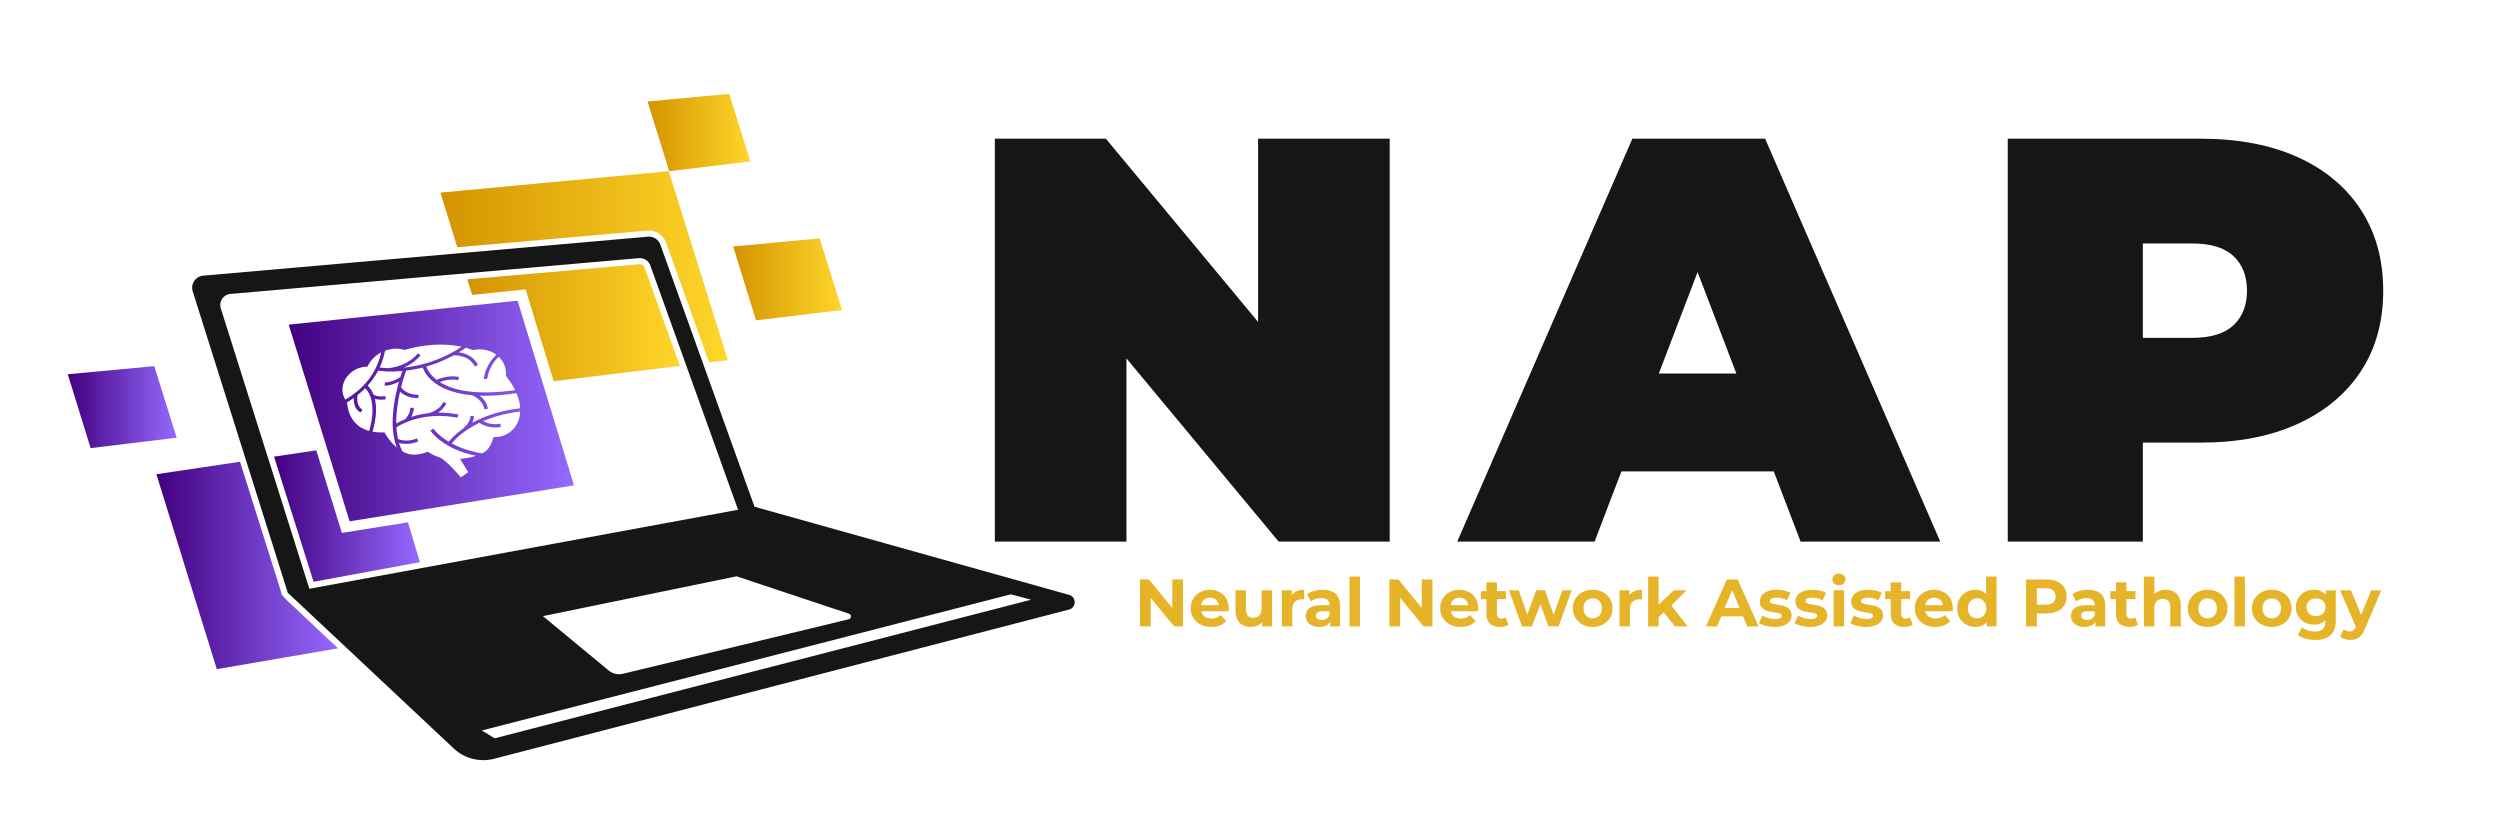 <?xml version="1.0" encoding="utf-8"?>
<!-- Generator: Adobe Illustrator 16.0.0, SVG Export Plug-In . SVG Version: 6.00 Build 0)  -->
<!DOCTYPE svg PUBLIC "-//W3C//DTD SVG 1.1//EN" "http://www.w3.org/Graphics/SVG/1.1/DTD/svg11.dtd">
<svg version="1.1" id="Ebene_1" xmlns="http://www.w3.org/2000/svg" xmlns:xlink="http://www.w3.org/1999/xlink" x="0px" y="0px"
	 width="365px" height="119.166px" viewBox="0 0 365 119.166" enable-background="new 0 0 365 119.166" xml:space="preserve">
<g>
	<g>
		<polygon fill="#161616" points="183.68,46.998 161.456,20.248 145.245,20.248 145.245,79.076 164.463,79.076 164.463,52.326 
			186.688,79.076 202.896,79.076 202.896,20.248 183.68,20.248 		"/>
		<path fill="#161616" d="M238.324,20.248l-25.568,58.828h20.053l3.918-10.253h22.244l3.918,10.253h20.389l-25.57-58.828H238.324z
			 M242.188,54.537l5.66-14.816l5.664,14.816H242.188z"/>
		<path fill="#161616" d="M344.688,30.627c-2.172-3.334-5.252-5.895-9.232-7.689c-3.982-1.792-8.705-2.689-14.164-2.689h-28.158
			v58.828h19.721V64.621h8.438c5.459,0,10.182-0.912,14.164-2.731c3.98-1.819,7.061-4.382,9.232-7.688
			c2.174-3.307,3.26-7.229,3.26-11.766C347.947,37.896,346.861,33.963,344.688,30.627z M326.096,47.478
			c-1.309,1.233-3.328,1.848-6.057,1.848h-7.186V35.543h7.186c2.729,0,4.748,0.618,6.057,1.85c1.309,1.234,1.965,2.914,1.965,5.043
			S327.404,46.246,326.096,47.478z"/>
	</g>
	<linearGradient id="SVGID_1_" gradientUnits="userSpaceOnUse" x1="9.893" y1="59.44" x2="25.795" y2="59.44">
		<stop  offset="0" style="stop-color:#42007F"/>
		<stop  offset="1" style="stop-color:#956AFF"/>
	</linearGradient>
	<polygon fill="url(#SVGID_1_)" points="22.526,53.455 9.893,54.64 13.233,65.425 25.795,63.906 	"/>
	<g>
		<linearGradient id="SVGID_2_" gradientUnits="userSpaceOnUse" x1="40.01" y1="75.344" x2="61.305" y2="75.344">
			<stop  offset="0" style="stop-color:#42007F"/>
			<stop  offset="1" style="stop-color:#956AFF"/>
		</linearGradient>
		<polygon fill="url(#SVGID_2_)" points="61.305,82.078 59.563,76.26 49.913,77.805 46.178,65.748 40.01,66.672 45.782,84.938 		"/>
		<linearGradient id="SVGID_3_" gradientUnits="userSpaceOnUse" x1="22.834" y1="82.555" x2="49.358" y2="82.555">
			<stop  offset="0" style="stop-color:#42007F"/>
			<stop  offset="1" style="stop-color:#956AFF"/>
		</linearGradient>
		<polygon fill="url(#SVGID_3_)" points="41.733,87.499 41.151,86.829 40.86,85.845 35.045,67.413 22.834,69.237 31.653,97.695 
			49.358,94.655 		"/>
	</g>
	<g>
		<linearGradient id="SVGID_4_" gradientUnits="userSpaceOnUse" x1="94.543" y1="19.349" x2="109.549" y2="19.349">
			<stop  offset="0" style="stop-color:#D49400"/>
			<stop  offset="1" style="stop-color:#FFD62A"/>
		</linearGradient>
		<polygon fill="url(#SVGID_4_)" points="109.549,23.563 106.465,13.702 94.543,14.82 97.698,24.995 		"/>
		<linearGradient id="SVGID_5_" gradientUnits="userSpaceOnUse" x1="107.036" y1="40.789" x2="122.938" y2="40.789">
			<stop  offset="0" style="stop-color:#D49400"/>
			<stop  offset="1" style="stop-color:#FFD62A"/>
		</linearGradient>
		<polygon fill="url(#SVGID_5_)" points="119.67,34.804 107.036,35.988 110.379,46.775 122.938,45.257 		"/>
		<g>
			<linearGradient id="SVGID_6_" gradientUnits="userSpaceOnUse" x1="64.301" y1="38.951" x2="106.268" y2="38.951">
				<stop  offset="0" style="stop-color:#D49400"/>
				<stop  offset="1" style="stop-color:#FFD62A"/>
			</linearGradient>
			<path fill="url(#SVGID_6_)" d="M94.518,33.668c0.076-0.008,0.156-0.01,0.232-0.01c1.115,0,2.119,0.704,2.498,1.755l6.285,17.494
				l2.734-0.331l-8.627-27.581l-33.34,3.129l2.471,7.974L94.518,33.668z"/>
			<linearGradient id="SVGID_7_" gradientUnits="userSpaceOnUse" x1="68.225" y1="47.113" x2="99.266" y2="47.113">
				<stop  offset="0" style="stop-color:#D49400"/>
				<stop  offset="1" style="stop-color:#FFD62A"/>
			</linearGradient>
			<path fill="url(#SVGID_7_)" d="M80.834,55.65l18.432-2.227l-5.162-14.368c-0.104-0.289-0.377-0.48-0.682-0.48
				c-0.02,0-0.043,0.002-0.064,0.002l-25.133,2.204l0.705,2.28l7.809-0.817L80.834,55.65z"/>
		</g>
	</g>
	<linearGradient id="SVGID_8_" gradientUnits="userSpaceOnUse" x1="42.147" y1="60.004" x2="83.803" y2="60.004">
		<stop  offset="0" style="stop-color:#42007F"/>
		<stop  offset="1" style="stop-color:#956AFF"/>
	</linearGradient>
	<path fill="url(#SVGID_8_)" d="M75.567,43.898l-33.42,3.503l8.896,28.709l32.76-5.248L75.567,43.898z M69.04,51.106
		c0.16-0.033,0.324-0.06,0.492-0.075c1.129-0.114,2.16,0.184,2.939,0.761c-1.686,1.576-1.838,3.506-1.84,3.536l0.516-0.016
		c0.008-0.11,0.15-1.82,1.676-3.218c0.645,0.618,1.043,1.465,1.059,2.434c0.002,0.118-0.002,0.236-0.012,0.352
		c0.576,0.719,1.014,1.416,1.34,2.08c-5.881,0.839-9.066-0.054-10.736-1.016c-0.096-0.056-0.186-0.111-0.273-0.167
		c0.555-0.207,1.611-0.503,2.682-0.27l0.162-0.465c-1.455-0.318-2.834,0.207-3.301,0.414c-0.99-0.771-1.375-1.57-1.506-1.938
		c1.258-0.355,2.609-0.877,3.986-1.637c0.328-0.013,2.252-0.031,3.092,1.621l0.473-0.238c-0.678-1.331-1.959-1.717-2.799-1.825
		c0.34-0.206,0.68-0.428,1.02-0.666C68.358,50.87,68.704,50.979,69.04,51.106z M56.217,51.195c0.365-0.136,0.748-0.225,1.15-0.266
		c0.598-0.062,1.17,0,1.688,0.157c2.707-0.783,5.689-1.036,8.34-0.462c-3.105,2.074-6.17,2.821-8.457,3.047
		c0.828-0.344,1.736-0.907,2.473-1.815l-0.404-0.263c-1.498,1.848-3.873,2.122-4.313,2.159c-0.566-0.02-0.996-0.063-1.256-0.098
		c0.201-0.434,0.357-0.854,0.48-1.249C56.049,51.988,56.147,51.581,56.217,51.195z M49.997,56.944
		c-0.029-1.688,1.439-3.211,3.281-3.398c0.127-0.014,0.252-0.018,0.373-0.018c0.396-0.868,1.107-1.606,1.998-2.077
		c-0.061,0.279-0.135,0.568-0.227,0.865c-0.777,2.503-2.459,4.525-5.002,6.035C50.161,57.948,50.008,57.469,49.997,56.944z
		 M53.901,62.92c-1.402-0.383-2.988-1.42-3.229-4.178c0.348-0.206,0.674-0.422,0.98-0.64c-0.027,0.646,0.09,1.683,1.006,2.122
		l0.271-0.429c-0.91-0.437-0.773-1.773-0.723-2.112c0.408-0.325,0.777-0.659,1.109-0.994C53.79,57.127,55.075,58.778,53.901,62.92z
		 M56.133,63.127c-0.066-0.013-0.814,0.071-1.738-0.096c0.625-2.188,0.596-3.733,0.336-4.793c0.307,0.086,0.727,0.151,1.256,0.098
		c0.107-0.012,0.217-0.026,0.334-0.047l-0.055-0.47c-0.953,0.174-1.543-0.09-1.725-0.191c-0.275-0.708-0.641-1.118-0.865-1.319
		c0.66-0.733,1.158-1.478,1.533-2.194c0.256,0.036,0.732,0.092,1.385,0.115v0.005c0.008,0,0.039,0,0.084-0.005
		c0.572,0.017,1.275,0.005,2.07-0.065c-0.074,0.204-0.174,0.502-0.289,0.871c-0.248,0.177-1.184,0.785-2.258,0.791l-0.045,0.479
		c0.113,0,0.227-0.006,0.334-0.018c0.715-0.07,1.34-0.343,1.766-0.576c-0.309,1.08-0.652,2.526-0.822,4.062
		c-0.246,2.213-0.072,4.085,0.496,5.568C56.792,64.388,56.133,63.127,56.133,63.127z M68.362,68.938l-1.076,0.759
		c0,0-2.303-2.773-3.291-2.994c-0.445-0.104-1.027-0.423-1.527-0.742c-0.818,0.285-1.541,0.464-2.229,0.408
		c-0.535-0.04-1.027-0.211-1.471-0.454c-0.211-0.39-0.383-0.808-0.516-1.242c0.357,0.091,0.875,0.176,1.494,0.113
		c0.402-0.04,0.842-0.143,1.309-0.339l-0.176-0.434c-1.336,0.563-2.451,0.213-2.777,0.084c-0.125-0.549-0.197-1.126-0.23-1.71
		c0.662-0.43,3.967-2.351,8.924-1.403l0.15-0.469c-1.08-0.207-2.082-0.285-2.998-0.274c0.48-0.302,0.967-0.75,1.221-1.396
		l-0.484-0.127c-0.438,1.115-1.809,1.53-2.08,1.604c-1.002,0.111-1.871,0.32-2.598,0.557c0.219-0.356,0.422-0.826,0.412-1.363
		l-0.52,0.05c0.014,0.808-0.586,1.467-0.754,1.634c-0.57,0.24-1.006,0.473-1.293,0.647c-0.025-1.638,0.242-3.302,0.555-4.676
		c0.422,0.415,1.244,0.958,2.66,0.957l0.047-0.479c-1.668,0.003-2.377-0.845-2.557-1.104c0.305-1.202,0.621-2.104,0.742-2.436
		c0.744-0.09,1.561-0.231,2.424-0.452c0.162,0.484,0.715,1.689,2.406,2.678c1.271,0.742,2.881,1.196,4.814,1.369
		c0.264,0.116,1.598,0.779,1.766,2.064l0.518-0.103c-0.117-0.882-0.678-1.503-1.188-1.896c1.111,0.036,2.314-0.012,3.613-0.14
		c0.57-0.062,1.158-0.134,1.762-0.225c0.334,0.788,0.506,1.527,0.539,2.204c-3.186,0.368-5.486,1.277-7.037,2.138
		c0.18-0.327,0.297-0.69,0.25-1.054l-0.514,0.096c0.107,0.866-1.1,1.823-1.111,1.831v0.004c-1.102,0.796-1.74,1.521-2.018,1.876
		c-1.584-0.949-2.227-1.89-2.24-1.911l-0.451,0.271c0.096,0.146,1.813,2.698,6.68,3.687c-1.213,0.402-2.348,0.444-2.348,0.444
		L68.362,68.938z M72.143,63.814c-0.031,0-0.063,0-0.094-0.002c-0.23,0.869-0.637,1.793-1.35,2.21
		c-0.104,0.062-0.209,0.117-0.316,0.171c-1.902-0.313-3.355-0.868-4.438-1.452c0.408-0.507,1.648-1.867,4.055-3.012
		c0.348,0.247,1.313,0.804,2.795,0.654c0.104-0.009,0.211-0.022,0.318-0.042l-0.043-0.471c-1.227,0.203-2.084-0.146-2.516-0.393
		c1.418-0.613,3.203-1.134,5.398-1.391C75.852,62.391,74.143,63.859,72.143,63.814z"/>
	<g>
		<g>
			<path fill="#161616" d="M156.09,86.852l-45.932-12.867l-13.75-38.27c-0.271-0.753-1.016-1.229-1.813-1.158l-64.936,5.69
				c-1.121,0.096-1.865,1.211-1.525,2.284l13.881,44.008l3.152-0.579L32.233,45.015c-0.313-0.986,0.371-2.009,1.4-2.098
				l59.646-5.228c0.732-0.063,1.416,0.373,1.664,1.064l12.816,35.673l-26.627,4.905L45.168,85.96l-3.152,0.579l24.225,22.733
				c1.58,1.483,3.809,2.051,5.904,1.509l83.926-21.783C157.17,88.713,157.186,87.156,156.09,86.852z M107.543,84.139l16.381,5.455
				c0.42,0.114,0.414,0.711-0.008,0.817l-32.928,7.951c-0.799,0.207-1.652-0.011-2.254-0.577l-9.465-7.828L107.543,84.139z
				 M72.219,107.792l-1.869-1.143l77.236-19.878l2.951,0.787L72.219,107.792z"/>
		</g>
	</g>
	<g>
		<path fill="#E5B429" d="M166.432,91.453v-6.855h1.313l4.044,4.937h-0.637v-4.937h1.566v6.855h-1.301l-4.056-4.937H168v4.937
			H166.432z"/>
		<path fill="#E5B429" d="M176.852,91.531c-0.602,0-1.127-0.116-1.582-0.352c-0.453-0.236-0.803-0.558-1.053-0.966
			c-0.246-0.407-0.371-0.873-0.371-1.396c0-0.527,0.123-0.997,0.367-1.405c0.246-0.407,0.578-0.728,1.004-0.959
			s0.904-0.348,1.439-0.348c0.516,0,0.98,0.111,1.396,0.329c0.414,0.218,0.74,0.532,0.984,0.94c0.24,0.407,0.361,0.896,0.361,1.463
			c0,0.06-0.004,0.126-0.01,0.2c-0.008,0.077-0.014,0.146-0.021,0.211h-4.279v-0.891h3.477l-0.586,0.265
			c0-0.273-0.057-0.514-0.168-0.714c-0.111-0.203-0.264-0.362-0.459-0.475c-0.195-0.116-0.426-0.173-0.686-0.173
			c-0.262,0-0.492,0.057-0.691,0.173c-0.199,0.112-0.354,0.273-0.465,0.479c-0.111,0.207-0.166,0.45-0.166,0.729v0.236
			c0,0.287,0.064,0.54,0.191,0.759c0.127,0.22,0.307,0.385,0.537,0.499c0.232,0.115,0.506,0.173,0.82,0.173
			c0.279,0,0.525-0.045,0.738-0.129c0.211-0.084,0.406-0.213,0.582-0.381l0.813,0.88c-0.242,0.274-0.543,0.485-0.91,0.633
			C177.75,91.458,177.328,91.531,176.852,91.531z"/>
		<path fill="#E5B429" d="M182.639,91.531c-0.438,0-0.828-0.084-1.17-0.254c-0.344-0.171-0.609-0.43-0.799-0.779
			c-0.188-0.35-0.283-0.795-0.283-1.338v-2.977h1.527v2.754c0,0.437,0.094,0.758,0.279,0.962c0.188,0.207,0.449,0.31,0.787,0.31
			c0.236,0,0.445-0.051,0.629-0.151c0.182-0.103,0.326-0.257,0.432-0.47c0.104-0.212,0.156-0.479,0.156-0.798v-2.606h1.527v5.27
			h-1.449v-1.449l0.264,0.421c-0.176,0.365-0.436,0.642-0.779,0.828C183.418,91.438,183.045,91.531,182.639,91.531z"/>
		<path fill="#E5B429" d="M187.145,91.453v-5.27h1.459v1.489l-0.205-0.431c0.154-0.373,0.408-0.654,0.752-0.848
			c0.348-0.191,0.768-0.289,1.264-0.289v1.411c-0.064-0.006-0.123-0.012-0.176-0.016c-0.051-0.002-0.107-0.004-0.166-0.004
			c-0.418,0-0.756,0.118-1.014,0.356c-0.258,0.239-0.387,0.609-0.387,1.112v2.487H187.145z"/>
		<path fill="#E5B429" d="M192.609,91.531c-0.412,0-0.766-0.07-1.059-0.211c-0.295-0.139-0.518-0.33-0.676-0.572
			c-0.156-0.241-0.234-0.513-0.234-0.813c0-0.312,0.076-0.588,0.23-0.821c0.152-0.235,0.395-0.419,0.729-0.554
			c0.334-0.134,0.768-0.201,1.303-0.201h1.4v0.891h-1.234c-0.357,0-0.605,0.06-0.738,0.176c-0.135,0.119-0.201,0.265-0.201,0.441
			c0,0.196,0.076,0.352,0.23,0.465c0.154,0.114,0.365,0.172,0.631,0.172c0.254,0,0.484-0.061,0.686-0.181
			c0.203-0.122,0.35-0.3,0.441-0.532l0.234,0.704c-0.111,0.338-0.313,0.597-0.607,0.772
			C193.451,91.444,193.072,91.531,192.609,91.531z M194.215,91.453v-1.028l-0.098-0.226v-1.841c0-0.327-0.1-0.581-0.299-0.764
			c-0.199-0.185-0.504-0.273-0.916-0.273c-0.279,0-0.557,0.044-0.828,0.132c-0.27,0.088-0.5,0.207-0.689,0.355l-0.549-1.066
			c0.287-0.203,0.633-0.359,1.037-0.471c0.406-0.108,0.818-0.166,1.236-0.166c0.801,0,1.426,0.189,1.869,0.568
			c0.445,0.379,0.666,0.969,0.666,1.773v3.006H194.215z"/>
		<path fill="#E5B429" d="M197.025,91.453v-7.267h1.527v7.267H197.025z"/>
		<path fill="#E5B429" d="M202.854,91.453v-6.855h1.311l4.045,4.937h-0.637v-4.937h1.566v6.855h-1.301l-4.055-4.937h0.637v4.937
			H202.854z"/>
		<path fill="#E5B429" d="M213.273,91.531c-0.602,0-1.127-0.116-1.582-0.352c-0.453-0.236-0.805-0.558-1.053-0.966
			c-0.25-0.407-0.373-0.873-0.373-1.396c0-0.527,0.123-0.997,0.367-1.405c0.246-0.407,0.58-0.728,1.004-0.959
			s0.906-0.348,1.439-0.348c0.518,0,0.982,0.111,1.396,0.329c0.416,0.218,0.742,0.532,0.984,0.94
			c0.24,0.407,0.361,0.896,0.361,1.463c0,0.06-0.002,0.126-0.01,0.2c-0.006,0.077-0.014,0.146-0.02,0.211h-4.279v-0.891h3.477
			l-0.588,0.265c0-0.273-0.055-0.514-0.166-0.714c-0.111-0.203-0.264-0.362-0.461-0.475c-0.195-0.116-0.424-0.173-0.686-0.173
			c-0.26,0-0.49,0.057-0.689,0.173c-0.199,0.112-0.354,0.273-0.465,0.479c-0.111,0.207-0.168,0.45-0.168,0.729v0.236
			c0,0.287,0.064,0.54,0.191,0.759c0.127,0.22,0.309,0.385,0.539,0.499c0.232,0.115,0.504,0.173,0.818,0.173
			c0.281,0,0.525-0.045,0.738-0.129s0.406-0.213,0.582-0.381l0.814,0.88c-0.242,0.274-0.547,0.485-0.912,0.633
			C214.17,91.458,213.748,91.531,213.273,91.531z"/>
		<path fill="#E5B429" d="M216.211,87.478v-1.176h3.65v1.176H216.211z M218.992,91.531c-0.621,0-1.104-0.158-1.451-0.475
			c-0.346-0.315-0.518-0.789-0.518-1.415V85.02h1.527v4.604c0,0.221,0.059,0.393,0.176,0.513s0.277,0.182,0.48,0.182
			c0.242,0,0.447-0.064,0.617-0.197l0.412,1.078c-0.158,0.11-0.346,0.195-0.563,0.249C219.453,91.503,219.227,91.531,218.992,91.531
			z"/>
		<path fill="#E5B429" d="M222.205,91.453l-1.9-5.27h1.439l1.576,4.535h-0.686l1.645-4.535h1.293l1.598,4.535h-0.686l1.625-4.535
			h1.352l-1.908,5.27h-1.48l-1.4-3.887h0.451l-1.449,3.887H222.205z"/>
		<path fill="#E5B429" d="M232.537,91.531c-0.561,0-1.059-0.116-1.494-0.352c-0.434-0.236-0.775-0.558-1.029-0.966
			c-0.25-0.407-0.377-0.873-0.377-1.396c0-0.527,0.127-0.997,0.377-1.405c0.254-0.407,0.596-0.728,1.029-0.959
			c0.436-0.231,0.934-0.348,1.494-0.348c0.555,0,1.051,0.116,1.488,0.348s0.779,0.55,1.029,0.956
			c0.246,0.403,0.371,0.875,0.371,1.408c0,0.523-0.125,0.989-0.371,1.396c-0.25,0.408-0.592,0.729-1.029,0.966
			C233.588,91.415,233.092,91.531,232.537,91.531z M232.537,90.277c0.254,0,0.484-0.058,0.686-0.176
			c0.203-0.117,0.363-0.285,0.48-0.504s0.176-0.479,0.176-0.78c0-0.306-0.059-0.565-0.176-0.782c-0.117-0.215-0.277-0.381-0.48-0.5
			c-0.201-0.116-0.432-0.176-0.686-0.176c-0.256,0-0.482,0.06-0.686,0.176c-0.201,0.119-0.365,0.285-0.484,0.5
			c-0.121,0.217-0.182,0.477-0.182,0.782c0,0.302,0.061,0.562,0.182,0.78c0.119,0.219,0.283,0.387,0.484,0.504
			C232.055,90.22,232.281,90.277,232.537,90.277z"/>
		<path fill="#E5B429" d="M236.445,91.453v-5.27h1.459v1.489l-0.205-0.431c0.154-0.373,0.408-0.654,0.752-0.848
			c0.348-0.191,0.768-0.289,1.264-0.289v1.411c-0.064-0.006-0.125-0.012-0.176-0.016c-0.053-0.002-0.107-0.004-0.166-0.004
			c-0.418,0-0.756,0.118-1.014,0.356c-0.258,0.239-0.387,0.609-0.387,1.112v2.487H236.445z"/>
		<path fill="#E5B429" d="M240.627,91.453v-7.267h1.527v7.267H240.627z M241.891,90.375l0.037-1.859l2.459-2.332h1.822l-2.359,2.399
			l-0.795,0.646L241.891,90.375z M244.555,91.453l-1.783-2.213l0.959-1.187l2.674,3.399H244.555z"/>
		<path fill="#E5B429" d="M249.068,91.453l3.055-6.855h1.568l3.066,6.855h-1.666l-2.508-6.053h0.627l-2.516,6.053H249.068z
			 M250.598,89.984l0.42-1.205h3.525l0.432,1.205H250.598z"/>
		<path fill="#E5B429" d="M259.088,91.531c-0.453,0-0.883-0.054-1.299-0.16c-0.416-0.109-0.742-0.243-0.984-0.408l0.51-1.097
			c0.24,0.151,0.525,0.273,0.857,0.367c0.33,0.096,0.652,0.142,0.973,0.142c0.355,0,0.604-0.042,0.75-0.126
			c0.146-0.085,0.221-0.203,0.221-0.353c0-0.124-0.057-0.218-0.172-0.279c-0.113-0.062-0.266-0.109-0.457-0.143
			c-0.188-0.032-0.395-0.064-0.619-0.097c-0.227-0.033-0.455-0.077-0.682-0.133c-0.229-0.056-0.436-0.14-0.627-0.25
			c-0.189-0.111-0.34-0.261-0.455-0.45c-0.115-0.19-0.17-0.436-0.17-0.736c0-0.331,0.096-0.626,0.287-0.88
			c0.193-0.255,0.473-0.456,0.838-0.602c0.367-0.147,0.803-0.222,1.313-0.222c0.359,0,0.725,0.04,1.098,0.118
			c0.371,0.078,0.68,0.191,0.93,0.343l-0.51,1.088c-0.254-0.151-0.512-0.255-0.77-0.311c-0.256-0.054-0.508-0.082-0.748-0.082
			c-0.34,0-0.588,0.046-0.746,0.138c-0.154,0.091-0.232,0.209-0.232,0.352c0,0.131,0.055,0.229,0.17,0.294
			c0.115,0.064,0.266,0.118,0.455,0.157c0.189,0.038,0.396,0.072,0.623,0.103c0.225,0.029,0.451,0.073,0.68,0.132
			c0.229,0.058,0.438,0.143,0.623,0.249c0.186,0.107,0.336,0.256,0.455,0.441c0.117,0.185,0.176,0.43,0.176,0.729
			c0,0.327-0.098,0.616-0.295,0.867c-0.195,0.251-0.477,0.447-0.846,0.592C260.064,91.458,259.615,91.531,259.088,91.531z"/>
		<path fill="#E5B429" d="M264.287,91.531c-0.451,0-0.883-0.054-1.297-0.16c-0.416-0.109-0.744-0.243-0.984-0.408l0.508-1.097
			c0.242,0.151,0.527,0.273,0.857,0.367c0.328,0.096,0.654,0.142,0.975,0.142c0.352,0,0.602-0.042,0.748-0.126
			c0.148-0.085,0.221-0.203,0.221-0.353c0-0.124-0.057-0.218-0.17-0.279c-0.115-0.062-0.268-0.109-0.457-0.143
			c-0.189-0.032-0.396-0.064-0.621-0.097c-0.225-0.033-0.453-0.077-0.68-0.133c-0.23-0.056-0.439-0.14-0.629-0.25
			c-0.189-0.111-0.34-0.261-0.453-0.45c-0.115-0.19-0.172-0.436-0.172-0.736c0-0.331,0.096-0.626,0.287-0.88
			c0.191-0.255,0.473-0.456,0.838-0.602c0.365-0.147,0.805-0.222,1.314-0.222c0.357,0,0.723,0.04,1.094,0.118
			c0.373,0.078,0.684,0.191,0.932,0.343l-0.51,1.088c-0.256-0.151-0.512-0.255-0.768-0.311c-0.26-0.054-0.508-0.082-0.748-0.082
			c-0.342,0-0.588,0.046-0.746,0.138c-0.156,0.091-0.236,0.209-0.236,0.352c0,0.131,0.059,0.229,0.174,0.294
			c0.113,0.064,0.264,0.118,0.453,0.157c0.189,0.038,0.398,0.072,0.623,0.103c0.227,0.029,0.451,0.073,0.682,0.132
			c0.229,0.058,0.434,0.143,0.619,0.249c0.189,0.107,0.34,0.256,0.457,0.441c0.117,0.185,0.176,0.43,0.176,0.729
			c0,0.327-0.098,0.616-0.293,0.867s-0.479,0.447-0.848,0.592C265.264,91.458,264.814,91.531,264.287,91.531z"/>
		<path fill="#E5B429" d="M268.479,85.45c-0.283,0-0.51-0.082-0.686-0.245c-0.178-0.162-0.266-0.366-0.266-0.607
			c0-0.24,0.088-0.443,0.266-0.607c0.176-0.162,0.402-0.244,0.686-0.244c0.279,0,0.508,0.076,0.684,0.23
			c0.178,0.152,0.266,0.35,0.266,0.593c0,0.253-0.086,0.463-0.262,0.63C268.994,85.366,268.766,85.45,268.479,85.45z
			 M267.713,91.453v-5.27h1.529v5.27H267.713z"/>
		<path fill="#E5B429" d="M272.434,91.531c-0.449,0-0.883-0.054-1.297-0.16c-0.416-0.109-0.742-0.243-0.984-0.408l0.508-1.097
			c0.244,0.151,0.529,0.273,0.857,0.367c0.33,0.096,0.656,0.142,0.975,0.142c0.354,0,0.602-0.042,0.75-0.126
			c0.146-0.085,0.219-0.203,0.219-0.353c0-0.124-0.057-0.218-0.17-0.279c-0.115-0.062-0.266-0.109-0.455-0.143
			c-0.189-0.032-0.396-0.064-0.623-0.097c-0.225-0.033-0.451-0.077-0.68-0.133c-0.23-0.056-0.438-0.14-0.627-0.25
			c-0.191-0.111-0.342-0.261-0.455-0.45c-0.113-0.19-0.172-0.436-0.172-0.736c0-0.331,0.096-0.626,0.289-0.88
			c0.191-0.255,0.471-0.456,0.836-0.602c0.367-0.147,0.805-0.222,1.314-0.222c0.357,0,0.723,0.04,1.096,0.118
			s0.684,0.191,0.93,0.343l-0.508,1.088c-0.256-0.151-0.512-0.255-0.77-0.311c-0.258-0.054-0.506-0.082-0.748-0.082
			c-0.342,0-0.588,0.046-0.744,0.138c-0.158,0.091-0.236,0.209-0.236,0.352c0,0.131,0.057,0.229,0.172,0.294
			c0.113,0.064,0.266,0.118,0.455,0.157c0.189,0.038,0.398,0.072,0.621,0.103c0.227,0.029,0.453,0.073,0.682,0.132
			c0.229,0.058,0.436,0.143,0.621,0.249c0.188,0.107,0.338,0.256,0.455,0.441c0.119,0.185,0.176,0.43,0.176,0.729
			c0,0.327-0.096,0.616-0.293,0.867c-0.193,0.251-0.479,0.447-0.848,0.592C273.412,91.458,272.963,91.531,272.434,91.531z"/>
		<path fill="#E5B429" d="M275.234,87.478v-1.176h3.652v1.176H275.234z M278.016,91.531c-0.621,0-1.104-0.158-1.449-0.475
			c-0.348-0.315-0.52-0.789-0.52-1.415V85.02h1.527v4.604c0,0.221,0.061,0.393,0.176,0.513c0.117,0.12,0.279,0.182,0.482,0.182
			c0.24,0,0.445-0.064,0.615-0.197l0.412,1.078c-0.156,0.11-0.344,0.195-0.563,0.249C278.477,91.503,278.25,91.531,278.016,91.531z"
			/>
		<path fill="#E5B429" d="M282.57,91.531c-0.602,0-1.127-0.116-1.582-0.352c-0.453-0.236-0.805-0.558-1.053-0.966
			c-0.248-0.407-0.373-0.873-0.373-1.396c0-0.527,0.123-0.997,0.367-1.405c0.246-0.407,0.58-0.728,1.004-0.959
			c0.426-0.231,0.906-0.348,1.439-0.348c0.518,0,0.982,0.111,1.396,0.329c0.416,0.218,0.742,0.532,0.984,0.94
			c0.24,0.407,0.361,0.896,0.361,1.463c0,0.06-0.002,0.126-0.01,0.2c-0.006,0.077-0.014,0.146-0.02,0.211h-4.279v-0.891h3.479
			l-0.588,0.265c0-0.273-0.057-0.514-0.168-0.714c-0.109-0.203-0.264-0.362-0.461-0.475c-0.195-0.116-0.424-0.173-0.686-0.173
			c-0.26,0-0.49,0.057-0.689,0.173c-0.199,0.112-0.354,0.273-0.465,0.479c-0.111,0.207-0.168,0.45-0.168,0.729v0.236
			c0,0.287,0.064,0.54,0.193,0.759c0.125,0.22,0.307,0.385,0.537,0.499c0.232,0.115,0.504,0.173,0.818,0.173
			c0.281,0,0.525-0.045,0.738-0.129s0.406-0.213,0.582-0.381l0.814,0.88c-0.242,0.274-0.545,0.485-0.912,0.633
			C283.467,91.458,283.045,91.531,282.57,91.531z"/>
		<path fill="#E5B429" d="M288.395,91.531c-0.496,0-0.941-0.113-1.34-0.339c-0.398-0.224-0.715-0.54-0.945-0.943
			c-0.232-0.405-0.348-0.882-0.348-1.432c0-0.555,0.115-1.033,0.348-1.438c0.23-0.405,0.547-0.719,0.945-0.94
			c0.398-0.22,0.844-0.333,1.34-0.333c0.445,0,0.834,0.1,1.166,0.294c0.334,0.196,0.592,0.492,0.775,0.891s0.273,0.908,0.273,1.527
			c0,0.616-0.088,1.122-0.264,1.525c-0.178,0.4-0.43,0.698-0.76,0.895C289.258,91.434,288.859,91.531,288.395,91.531z
			 M288.662,90.277c0.246,0,0.473-0.058,0.674-0.176c0.203-0.117,0.363-0.285,0.486-0.504c0.121-0.219,0.18-0.479,0.18-0.78
			c0-0.306-0.059-0.565-0.18-0.782c-0.123-0.215-0.283-0.381-0.486-0.5c-0.201-0.116-0.428-0.176-0.674-0.176
			c-0.256,0-0.484,0.06-0.686,0.176c-0.203,0.119-0.365,0.285-0.486,0.5c-0.121,0.217-0.18,0.477-0.18,0.782
			c0,0.302,0.059,0.562,0.18,0.78s0.283,0.387,0.486,0.504C288.178,90.22,288.406,90.277,288.662,90.277z M290.043,91.453v-1.078
			l0.027-1.566l-0.098-1.557v-3.065h1.529v7.267H290.043z"/>
		<path fill="#E5B429" d="M295.791,91.453v-6.855h2.965c0.615,0,1.143,0.101,1.588,0.299c0.445,0.199,0.787,0.485,1.027,0.856
			c0.242,0.373,0.363,0.817,0.363,1.332c0,0.51-0.121,0.95-0.363,1.322c-0.24,0.372-0.582,0.657-1.027,0.857
			c-0.445,0.198-0.973,0.299-1.588,0.299h-2.084l0.705-0.715v2.604H295.791z M297.377,89.024l-0.705-0.753h1.996
			c0.49,0,0.855-0.106,1.098-0.315c0.242-0.208,0.361-0.499,0.361-0.871c0-0.379-0.119-0.672-0.361-0.88
			c-0.242-0.209-0.607-0.314-1.098-0.314h-1.996l0.705-0.754V89.024z"/>
		<path fill="#E5B429" d="M304.328,91.531c-0.41,0-0.762-0.07-1.057-0.211c-0.293-0.139-0.52-0.33-0.676-0.572
			c-0.156-0.241-0.236-0.513-0.236-0.813c0-0.312,0.08-0.588,0.232-0.821c0.152-0.235,0.396-0.419,0.73-0.554
			c0.332-0.134,0.766-0.201,1.301-0.201h1.4v0.891h-1.234c-0.359,0-0.604,0.06-0.738,0.176c-0.135,0.119-0.201,0.265-0.201,0.441
			c0,0.196,0.076,0.352,0.23,0.465c0.152,0.114,0.363,0.172,0.631,0.172c0.256,0,0.482-0.061,0.686-0.181
			c0.203-0.122,0.35-0.3,0.441-0.532l0.234,0.704c-0.109,0.338-0.313,0.597-0.607,0.772
			C305.172,91.444,304.795,91.531,304.328,91.531z M305.936,91.453v-1.028l-0.098-0.226v-1.841c0-0.327-0.1-0.581-0.299-0.764
			c-0.199-0.185-0.504-0.273-0.916-0.273c-0.281,0-0.557,0.044-0.826,0.132c-0.273,0.088-0.502,0.207-0.691,0.355l-0.549-1.066
			c0.287-0.203,0.633-0.359,1.039-0.471c0.404-0.108,0.814-0.166,1.232-0.166c0.805,0,1.426,0.189,1.871,0.568
			c0.443,0.379,0.666,0.969,0.666,1.773v3.006H305.936z"/>
		<path fill="#E5B429" d="M308.119,87.478v-1.176h3.652v1.176H308.119z M310.9,91.531c-0.621,0-1.104-0.158-1.449-0.475
			c-0.348-0.315-0.52-0.789-0.52-1.415V85.02h1.527v4.604c0,0.221,0.061,0.393,0.178,0.513c0.115,0.12,0.277,0.182,0.48,0.182
			c0.24,0,0.445-0.064,0.615-0.197l0.412,1.078c-0.156,0.11-0.344,0.195-0.563,0.249C311.361,91.503,311.135,91.531,310.9,91.531z"
			/>
		<path fill="#E5B429" d="M316.207,86.105c0.42,0,0.795,0.084,1.123,0.251c0.33,0.166,0.59,0.421,0.779,0.764
			c0.188,0.343,0.283,0.781,0.283,1.316v3.017h-1.527v-2.782c0-0.424-0.092-0.737-0.279-0.94c-0.188-0.2-0.449-0.303-0.787-0.303
			c-0.244,0-0.459,0.05-0.652,0.151c-0.193,0.103-0.344,0.257-0.451,0.466s-0.16,0.477-0.16,0.804v2.604h-1.529v-7.267h1.529v3.456
			l-0.344-0.44c0.189-0.353,0.459-0.622,0.813-0.812C315.355,86.201,315.758,86.105,316.207,86.105z"/>
		<path fill="#E5B429" d="M322.32,91.531c-0.561,0-1.059-0.116-1.494-0.352c-0.434-0.236-0.777-0.558-1.027-0.966
			c-0.252-0.407-0.377-0.873-0.377-1.396c0-0.527,0.125-0.997,0.377-1.405c0.25-0.407,0.594-0.728,1.027-0.959
			c0.436-0.231,0.934-0.348,1.494-0.348c0.555,0,1.051,0.116,1.488,0.348s0.781,0.55,1.027,0.956
			c0.248,0.403,0.373,0.875,0.373,1.408c0,0.523-0.125,0.989-0.373,1.396c-0.246,0.408-0.59,0.729-1.027,0.966
			C323.371,91.415,322.875,91.531,322.32,91.531z M322.32,90.277c0.254,0,0.482-0.058,0.686-0.176
			c0.201-0.117,0.361-0.285,0.479-0.504c0.119-0.219,0.176-0.479,0.176-0.78c0-0.306-0.057-0.565-0.176-0.782
			c-0.117-0.215-0.277-0.381-0.479-0.5c-0.203-0.116-0.432-0.176-0.686-0.176s-0.484,0.06-0.686,0.176
			c-0.203,0.119-0.363,0.285-0.484,0.5c-0.123,0.217-0.182,0.477-0.182,0.782c0,0.302,0.059,0.562,0.182,0.78
			c0.121,0.219,0.281,0.387,0.484,0.504C321.836,90.22,322.066,90.277,322.32,90.277z"/>
		<path fill="#E5B429" d="M326.227,91.453v-7.267h1.527v7.267H326.227z"/>
		<path fill="#E5B429" d="M331.682,91.531c-0.561,0-1.059-0.116-1.494-0.352c-0.432-0.236-0.775-0.558-1.027-0.966
			c-0.252-0.407-0.377-0.873-0.377-1.396c0-0.527,0.125-0.997,0.377-1.405c0.252-0.407,0.596-0.728,1.027-0.959
			c0.436-0.231,0.934-0.348,1.494-0.348c0.555,0,1.051,0.116,1.49,0.348c0.436,0.231,0.779,0.55,1.027,0.956
			c0.248,0.403,0.371,0.875,0.371,1.408c0,0.523-0.123,0.989-0.371,1.396c-0.248,0.408-0.592,0.729-1.027,0.966
			C332.732,91.415,332.236,91.531,331.682,91.531z M331.682,90.277c0.254,0,0.484-0.058,0.686-0.176
			c0.203-0.117,0.363-0.285,0.48-0.504s0.176-0.479,0.176-0.78c0-0.306-0.059-0.565-0.176-0.782c-0.117-0.215-0.277-0.381-0.48-0.5
			c-0.201-0.116-0.432-0.176-0.686-0.176s-0.482,0.06-0.686,0.176c-0.201,0.119-0.363,0.285-0.484,0.5
			c-0.121,0.217-0.18,0.477-0.18,0.782c0,0.302,0.059,0.562,0.18,0.78s0.283,0.387,0.484,0.504
			C331.199,90.22,331.428,90.277,331.682,90.277z"/>
		<path fill="#E5B429" d="M337.832,91.198c-0.49,0-0.932-0.105-1.326-0.317c-0.395-0.213-0.711-0.51-0.951-0.893
			c-0.236-0.381-0.357-0.828-0.357-1.336c0-0.516,0.121-0.966,0.357-1.347c0.24-0.381,0.557-0.678,0.951-0.887
			s0.836-0.313,1.326-0.313c0.443,0,0.836,0.089,1.176,0.27c0.34,0.18,0.604,0.458,0.793,0.833c0.189,0.376,0.285,0.856,0.285,1.444
			c0,0.581-0.096,1.061-0.285,1.436s-0.453,0.653-0.793,0.836S338.275,91.198,337.832,91.198z M338.068,93.431
			c-0.496,0-0.977-0.059-1.436-0.18c-0.461-0.123-0.844-0.303-1.15-0.544l0.607-1.098c0.223,0.183,0.504,0.328,0.846,0.436
			c0.344,0.109,0.682,0.163,1.016,0.163c0.541,0,0.934-0.122,1.18-0.362c0.244-0.243,0.367-0.602,0.367-1.078v-0.793l0.098-1.322
			l-0.02-1.331v-1.138h1.449v4.389c0,0.979-0.254,1.7-0.764,2.164C339.752,93.199,339.021,93.431,338.068,93.431z M338.137,89.944
			c0.268,0,0.506-0.054,0.713-0.161c0.209-0.106,0.373-0.26,0.492-0.456c0.115-0.194,0.176-0.421,0.176-0.675
			c0-0.261-0.061-0.489-0.176-0.681c-0.119-0.192-0.283-0.343-0.492-0.45c-0.207-0.109-0.445-0.162-0.713-0.162
			s-0.508,0.053-0.717,0.162c-0.209,0.107-0.373,0.258-0.494,0.45c-0.121,0.191-0.18,0.42-0.18,0.681c0,0.254,0.059,0.48,0.18,0.675
			c0.121,0.196,0.285,0.35,0.494,0.456C337.629,89.891,337.869,89.944,338.137,89.944z"/>
		<path fill="#E5B429" d="M343.111,93.431c-0.273,0-0.545-0.042-0.814-0.126c-0.268-0.086-0.486-0.203-0.654-0.353l0.557-1.087
			c0.119,0.103,0.254,0.186,0.406,0.245c0.154,0.058,0.307,0.087,0.457,0.087c0.215,0,0.385-0.051,0.514-0.152
			c0.127-0.1,0.244-0.269,0.348-0.504l0.273-0.646l0.119-0.165l1.889-4.546h1.469l-2.379,5.593c-0.17,0.423-0.365,0.757-0.584,0.998
			c-0.217,0.243-0.459,0.411-0.723,0.509C343.723,93.384,343.432,93.431,343.111,93.431z M344.012,91.658l-2.35-5.475h1.576
			l1.822,4.408L344.012,91.658z"/>
	</g>
</g>
</svg>
